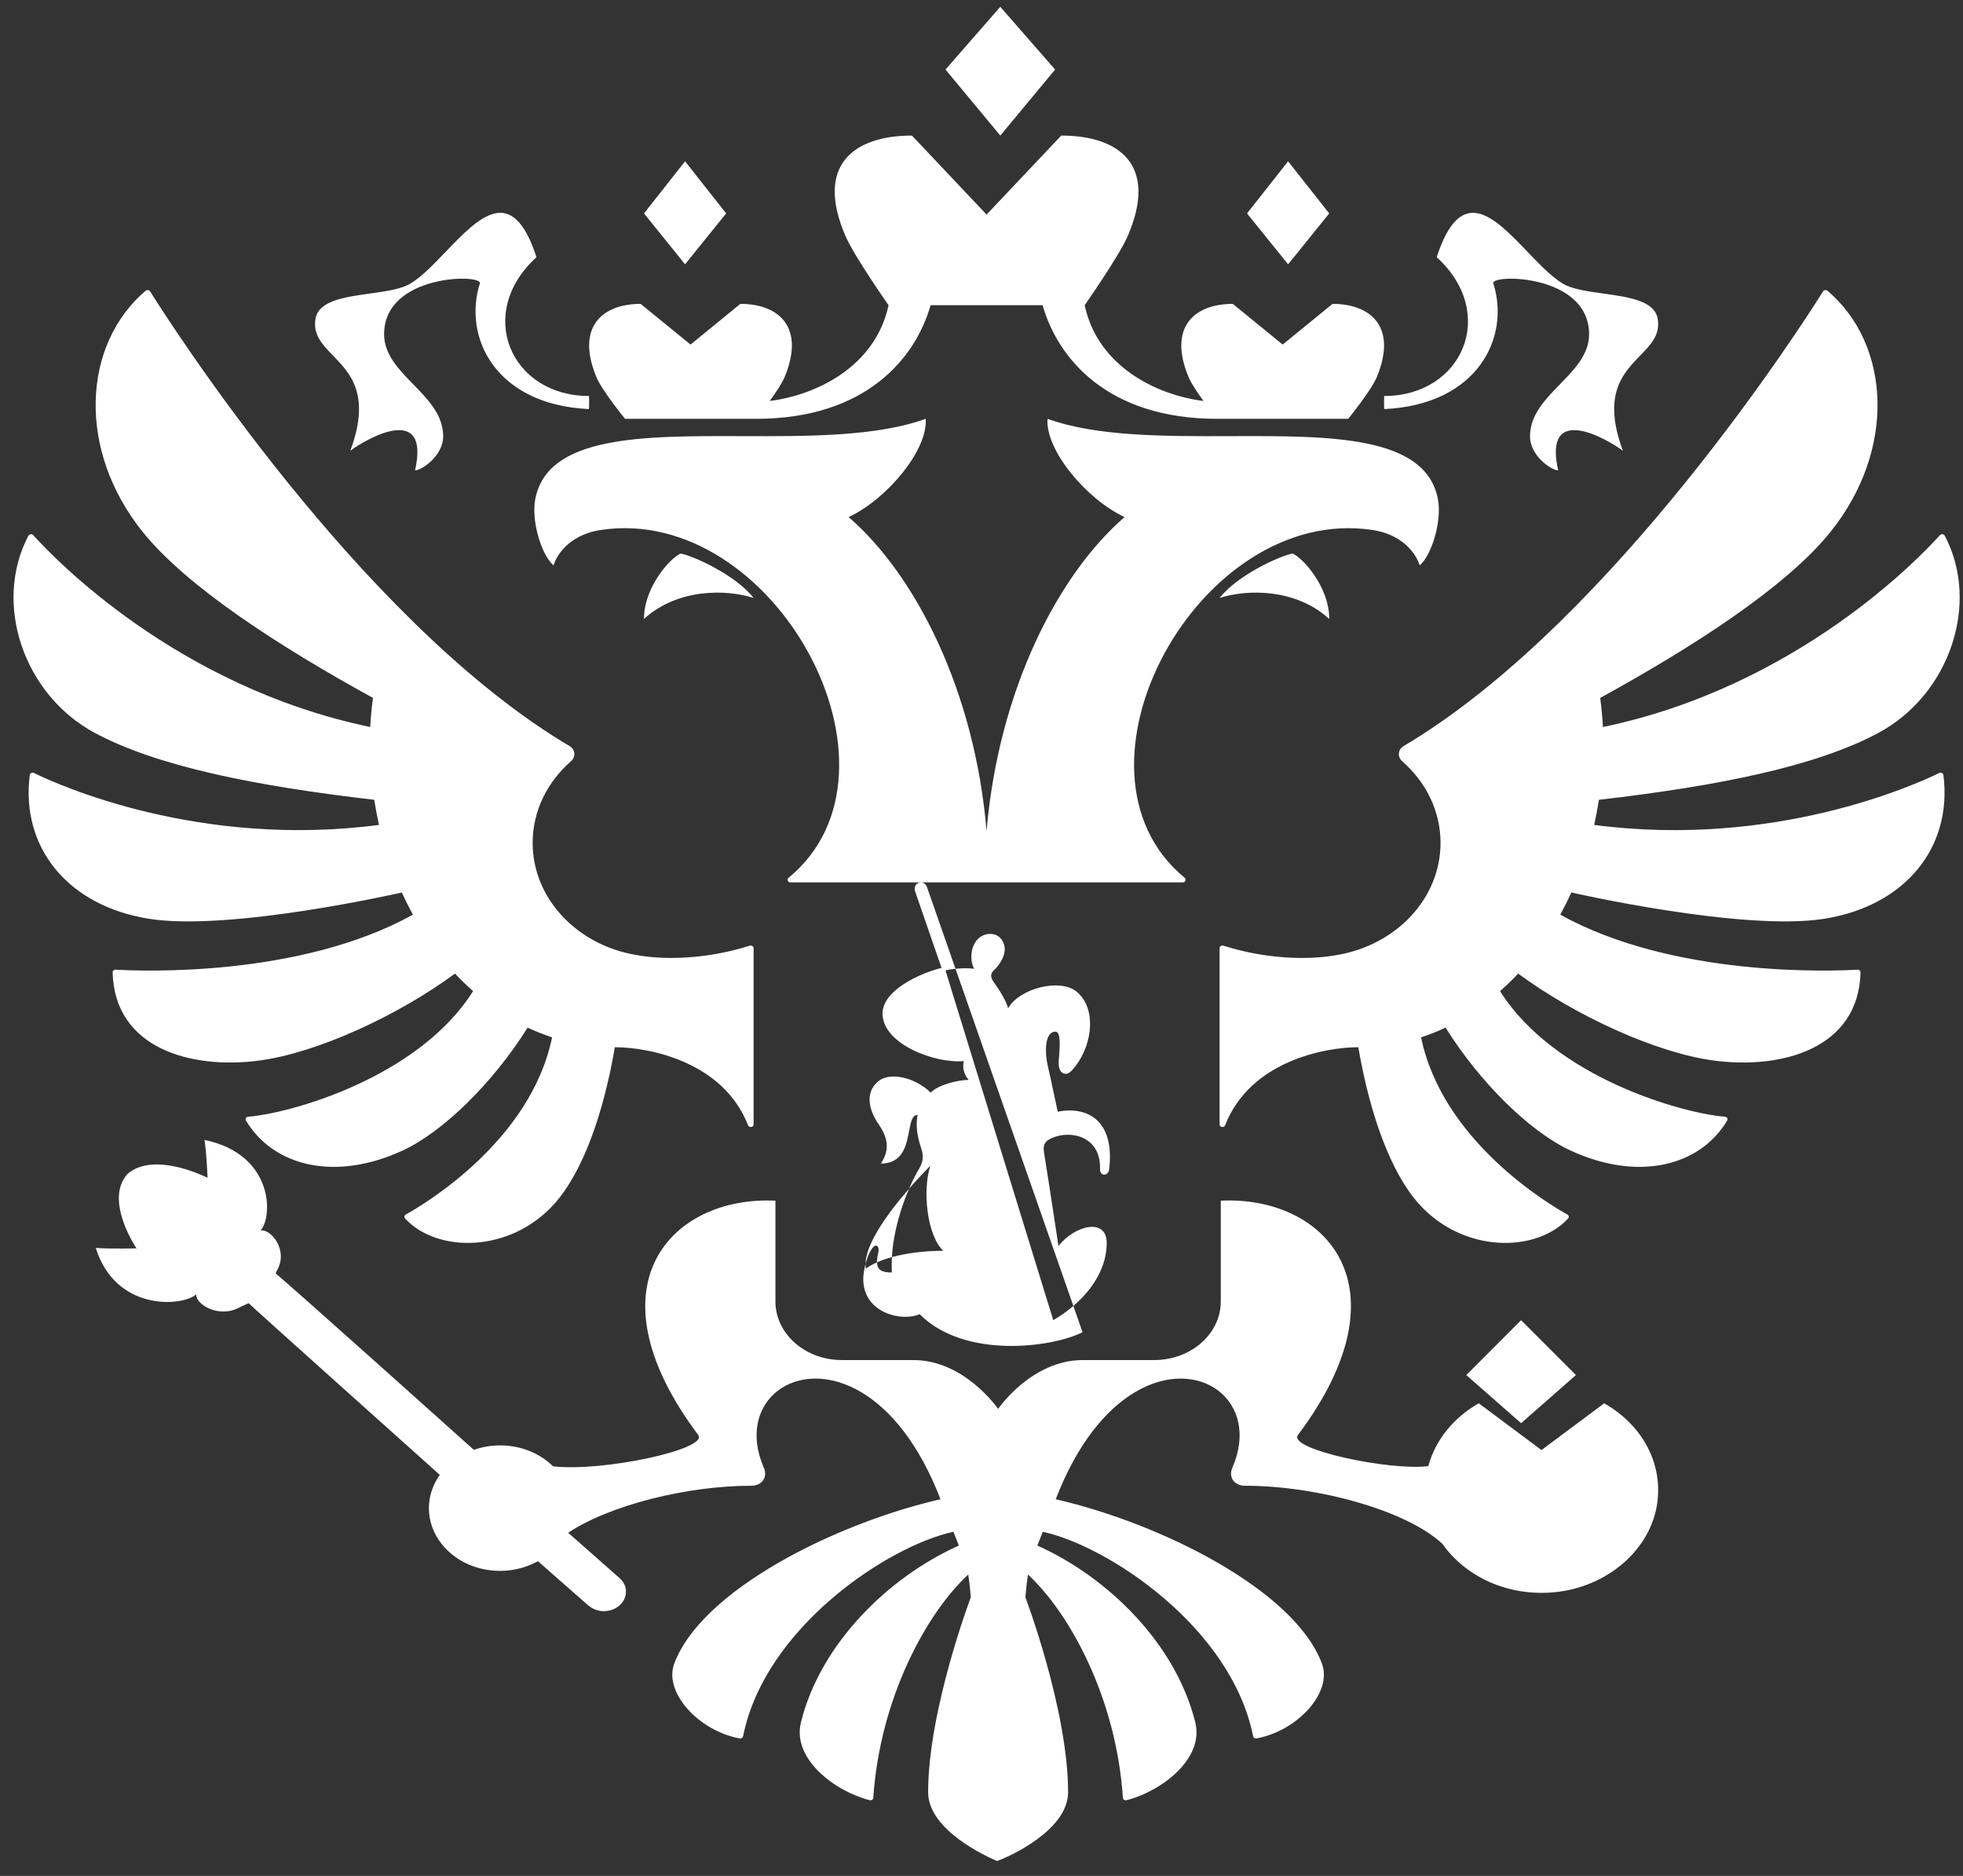 <svg width="90" height="86" viewBox="0 0 90 86" fill="none" xmlns="http://www.w3.org/2000/svg">
<rect x="0" y="0" width="90" height="86" fill="#333333" stroke="none"/>
<path fill-rule="evenodd" clip-rule="evenodd" d="M45.862 0.312L48.375 3.188H48.376L45.862 6.215L43.349 3.188L45.862 0.312ZM19.03 21.563C19.726 18.459 16.841 20.083 16.061 20.664H16.061C17.013 18.098 16.063 17.12 15.27 16.302C14.772 15.789 14.336 15.34 14.467 14.603C14.614 13.784 15.805 13.618 16.959 13.457C17.691 13.355 18.407 13.255 18.832 12.992C19.351 12.672 19.896 12.105 20.443 11.534C21.95 9.964 23.485 8.365 24.597 11.791C21.77 14.365 23.416 18.154 27.005 18.154C27.005 18.154 27.025 18.71 26.993 18.754C22.712 18.549 21.219 15.463 22.001 12.992C22.14 12.555 17.61 12.544 17.61 15.324C17.61 16.247 18.275 16.929 18.946 17.617C19.629 18.319 20.319 19.026 20.319 20.002C20.319 20.902 19.331 21.563 19.03 21.563ZM68.466 12.992C68.328 12.555 72.857 12.544 72.857 15.324C72.857 16.247 72.192 16.929 71.521 17.617C70.838 18.319 70.148 19.026 70.148 20.002C70.148 20.902 71.136 21.563 71.439 21.563C70.741 18.459 73.627 20.083 74.406 20.664C73.454 18.098 74.404 17.12 75.198 16.302C75.696 15.79 76.132 15.34 76 14.603C75.854 13.784 74.662 13.618 73.508 13.457C72.777 13.355 72.06 13.255 71.635 12.992C71.116 12.672 70.572 12.105 70.024 11.534C68.517 9.964 66.983 8.365 65.87 11.791C68.698 14.366 67.053 18.154 63.463 18.154C63.463 18.154 63.442 18.71 63.475 18.754C67.757 18.549 69.25 15.463 68.467 12.992H68.466ZM56.424 19.994C61.032 19.979 65.378 19.965 65.927 22.888V22.887C66.12 23.911 65.625 25.471 65.091 25.919C64.995 25.595 64.497 24.534 62.92 24.296C54.959 23.1 48.312 35.304 54.313 40.239C54.403 40.314 54.352 40.453 54.229 40.453H42.222C42.331 40.453 42.442 40.517 42.498 40.664L43.808 44.412C43.636 44.429 43.472 44.455 43.349 44.491L48.29 60.523C48.621 60.33 48.931 60.111 49.212 59.87L49.632 61.073C48.275 61.771 44.223 62.326 42.16 60.245C41.447 60.591 39.578 60.261 39.578 58.626C39.578 58.474 39.613 58.213 39.683 57.944C39.681 58.02 39.687 58.093 39.699 58.162H39.699C39.843 58.053 40.016 57.956 40.208 57.871C40.221 58.253 40.478 58.334 40.891 58.337C40.877 58.104 40.878 57.868 40.892 57.632C41.617 57.433 42.475 57.341 43.245 57.341C42.512 56.643 42.28 54.615 42.654 53.439C42.311 53.791 41.983 54.145 41.679 54.495C41.836 54.129 41.996 53.818 42.135 53.586C42.347 53.231 42.347 52.97 42.223 52.601C42.036 52.046 41.985 51.546 42.069 51.114C41.821 51.114 41.758 51.444 41.681 51.851C41.557 52.5 41.397 53.343 40.386 53.343C40.828 52.681 40.681 52.117 40.287 51.546C39.723 50.721 39.739 49.992 40.28 49.561C40.818 49.133 41.949 49.389 42.673 50.091C42.98 49.747 43.913 49.507 44.409 49.507C44.197 49.248 44.118 48.966 44.186 48.648C42.822 48.757 40.462 47.852 40.462 46.462C40.462 45.418 42.13 44.629 43.168 44.373L41.956 40.864L41.957 40.864C41.878 40.617 42.045 40.453 42.22 40.453H36.241C36.117 40.453 36.066 40.314 36.157 40.239C42.157 35.304 35.51 23.1 27.549 24.296C25.973 24.534 25.474 25.595 25.378 25.919C24.843 25.471 24.348 23.911 24.54 22.888C25.09 19.965 29.436 19.979 34.045 19.994C37.061 20.004 40.19 20.014 42.441 19.201C42.552 20.611 40.689 22.87 38.909 23.706C41.952 26.333 44.684 31.625 45.233 38.091C45.785 31.625 48.517 26.333 51.559 23.706C49.779 22.87 47.918 20.611 48.027 19.201C50.279 20.014 53.408 20.004 56.424 19.994ZM41.679 54.495C40.522 55.823 39.697 57.093 39.683 57.944C39.743 57.711 39.831 57.471 39.945 57.291C40.169 56.939 40.339 57.143 40.268 57.428C40.224 57.608 40.205 57.754 40.208 57.871C40.415 57.778 40.646 57.699 40.892 57.632C40.956 56.494 41.312 55.346 41.679 54.495ZM49.212 59.87C50.133 59.081 50.741 58.063 50.741 56.988C50.741 55.793 49.252 56.189 48.529 57.122C48.464 56.697 48.401 56.282 48.338 55.873L48.337 55.864V55.864V55.864C48.178 54.817 48.025 53.813 47.863 52.812C47.802 52.427 47.967 52.289 48.228 52.173L48.228 52.173C49.105 51.788 50.481 52.099 50.434 53.597C50.423 53.936 50.826 53.936 50.855 53.59C51.117 51.347 49.836 50.701 48.494 50.964C48.441 50.718 48.391 50.482 48.343 50.252L48.34 50.243V50.243C48.237 49.757 48.141 49.303 48.036 48.851C47.912 48.311 47.867 47.296 48.396 47.296C48.646 47.296 48.589 48.021 48.553 48.474L48.553 48.474C48.548 48.538 48.543 48.597 48.54 48.647C48.516 49.004 48.625 49.219 48.87 49.23C49.023 49.237 49.213 49.007 49.327 48.854C50.095 47.827 50.273 46.238 49.374 45.472C48.621 44.828 46.737 45.307 46.219 46.224C46.141 45.879 45.767 45.309 45.587 45.06C45.413 44.818 45.368 44.652 45.609 44.439C45.723 44.337 46.066 43.933 46.066 43.516C46.066 43.269 45.905 42.814 45.391 42.814C44.985 42.814 44.535 43.146 44.535 43.886C44.535 44.05 44.569 44.227 44.658 44.416C44.49 44.383 44.134 44.381 43.808 44.412L49.212 59.87ZM55.916 27.413C57.187 27.006 59.403 26.973 60.943 28.375L60.943 28.375C60.943 26.876 59.695 25.545 59.26 25.376C58.688 25.482 56.749 26.352 55.916 27.413ZM29.525 28.375C31.067 26.973 33.282 27.006 34.551 27.413C33.722 26.352 31.779 25.482 31.209 25.376C30.774 25.545 29.525 26.876 29.525 28.375L29.525 28.375ZM60.942 9.784V9.784V9.783V9.784ZM60.942 9.784L59.057 7.395L57.174 9.784L59.057 12.118L60.942 9.784ZM72.254 63.038L72.254 63.039V63.038L72.254 63.038ZM69.74 60.523L72.254 63.038L69.74 65.245L67.227 63.039L69.74 60.523ZM33.294 9.784L31.409 7.395L29.526 9.784L31.409 12.118L33.293 9.784H33.294ZM34.661 19.201H28.658C28.64 19.18 27.604 17.913 27.342 17.283C26.396 14.998 27.604 13.931 29.373 13.931L31.659 15.796L33.944 13.931C35.713 13.931 36.922 14.998 35.975 17.283C35.854 17.576 35.566 18.005 35.29 18.382C37.42 18.119 40.139 16.806 40.738 13.993C40.738 13.993 39.162 11.742 38.768 10.83C37.347 7.554 39.16 6.215 41.811 6.215L45.233 9.837L48.656 6.215C51.307 6.215 53.119 7.554 51.7 10.83C51.305 11.741 49.731 13.993 49.731 13.993C50.328 16.806 53.047 18.119 55.177 18.382C54.903 18.005 54.613 17.576 54.492 17.283C53.544 14.997 54.755 13.931 56.523 13.931L58.808 15.796L61.094 13.931C62.861 13.931 64.073 14.997 63.125 17.283C62.861 17.919 61.811 19.201 61.811 19.201H55.808C50.758 19.201 48.489 16.412 47.802 13.993H42.666C41.98 16.412 39.708 19.201 34.661 19.201ZM88.912 35.436C87.811 35.975 81.357 38.901 73.09 37.819C73.175 37.437 73.248 37.053 73.307 36.667C78.81 36.03 83.283 35.127 86.133 33.593C89.382 31.843 90.803 27.666 89.163 24.558C89.121 24.48 89.003 24.466 88.944 24.532C88.046 25.533 82.394 31.48 73.491 33.33C73.468 32.883 73.426 32.438 73.365 31.996C77.689 29.623 81.91 26.889 83.921 24.389C86.96 20.609 86.68 15.789 83.789 13.331C83.759 13.306 83.719 13.294 83.68 13.3C83.641 13.305 83.606 13.326 83.584 13.358C82.669 14.818 74.106 28.21 64.704 33.992C64.59 34.062 64.474 34.132 64.358 34.2C64.088 34.358 64.059 34.697 64.288 34.899C65.372 35.849 66.046 37.172 66.046 38.64C66.046 41.194 64.012 43.317 61.323 43.778C59.956 44.034 57.984 43.959 56.09 43.353C56.004 43.327 55.916 43.381 55.916 43.464V51.551C55.916 51.681 56.121 51.713 56.169 51.588C57.321 48.636 60.768 48.009 62.276 48.009C62.819 51.164 63.788 53.778 65.047 55.184C67.097 57.47 70.445 57.438 71.897 55.858C71.921 55.832 71.931 55.796 71.925 55.762C71.918 55.728 71.896 55.698 71.864 55.681C71.011 55.207 66.131 52.308 65.154 47.557C65.54 47.428 65.916 47.283 66.277 47.11C67.852 49.633 70.145 51.88 71.991 52.738C75.091 54.177 77.93 53.477 79.189 51.37C79.235 51.296 79.179 51.203 79.086 51.195C77.168 51.047 71.282 49.414 68.775 45.438C69.062 45.183 69.343 44.917 69.605 44.634C72.228 46.566 75.936 48.274 78.591 48.622C81.697 49.031 85.217 48.072 85.302 44.577C85.304 44.507 85.239 44.449 85.163 44.454C84.058 44.518 76.746 44.826 71.536 41.932C71.717 41.599 71.886 41.261 72.042 40.916C72.042 40.916 79.915 42.716 83.644 42.12C87.351 41.528 89.522 38.854 89.103 35.529C89.091 35.446 88.991 35.397 88.912 35.436L88.912 35.436ZM18.931 41.932C18.75 41.6 18.58 41.261 18.424 40.916V40.916C18.424 40.916 10.552 42.716 6.823 42.12C3.116 41.528 0.947 38.857 1.364 35.531C1.375 35.447 1.475 35.396 1.557 35.437C2.666 35.98 9.117 38.899 17.376 37.818C17.291 37.436 17.218 37.052 17.159 36.666C11.656 36.029 7.183 35.126 4.333 33.592C1.086 31.842 -0.334 27.668 1.303 24.559C1.344 24.48 1.464 24.466 1.525 24.535C2.432 25.543 8.079 31.481 16.975 33.329C16.997 32.883 17.039 32.438 17.1 31.995C12.777 29.622 8.555 26.888 6.545 24.388C3.506 20.61 3.787 15.79 6.674 13.331C6.737 13.278 6.84 13.291 6.883 13.36C7.805 14.83 16.364 28.213 25.76 33.991C25.876 34.062 25.993 34.131 26.11 34.2C26.378 34.358 26.409 34.696 26.178 34.897C25.096 35.847 24.421 37.171 24.421 38.64C24.421 41.193 26.455 43.317 29.145 43.777C30.51 44.033 32.482 43.959 34.377 43.353C34.462 43.327 34.551 43.381 34.551 43.464V51.551C34.551 51.681 34.347 51.713 34.297 51.588C33.145 48.636 29.699 48.009 28.19 48.009C27.648 51.164 26.68 53.778 25.421 55.184C23.37 57.47 20.021 57.438 18.569 55.858C18.546 55.831 18.536 55.796 18.542 55.762C18.548 55.728 18.57 55.698 18.602 55.681C19.455 55.207 24.335 52.308 25.312 47.557C24.928 47.428 24.551 47.282 24.19 47.11C22.614 49.633 20.321 51.88 18.477 52.738C15.375 54.177 12.536 53.477 11.277 51.37C11.233 51.296 11.287 51.203 11.38 51.195C13.298 51.047 19.183 49.414 21.69 45.438C21.404 45.183 21.124 44.917 20.861 44.634C18.238 46.566 14.529 48.274 11.875 48.622C8.769 49.031 5.251 48.072 5.164 44.578C5.162 44.509 5.227 44.449 5.305 44.454C6.414 44.519 13.723 44.825 18.931 41.932ZM70.673 66.476L67.801 64.334C66.655 64.981 65.812 66.008 65.485 67.212C63.757 67.441 59.045 66.45 59.504 65.793C64.667 58.912 60.718 54.816 55.971 55.044V59.665C55.971 61.148 54.604 62.351 52.92 62.351H49.642C47.291 62.351 45.761 64.59 45.761 64.59C45.761 64.59 44.23 62.351 41.879 62.351H38.601C36.916 62.351 35.552 61.148 35.552 59.665V55.044C30.805 54.816 26.852 58.912 32.018 65.793C32.471 66.443 27.629 67.485 25.357 67.222C24.759 66.634 23.896 66.263 22.93 66.263C22.519 66.263 22.111 66.333 21.726 66.468C21.726 66.468 12.8 58.462 12.636 58.384L12.71 58.222C13.218 57.321 12.441 56.34 11.949 56.409C12.52 55.759 12.547 52.916 9.376 52.259C9.469 52.83 9.516 53.995 9.516 53.995C9.516 53.995 7.069 52.742 5.841 53.824C4.761 55.035 6.259 57.231 6.259 57.231C6.259 57.231 5.007 57.26 4.39 57.21C5.297 60.118 8.341 59.912 8.999 59.338C8.957 59.801 10.057 60.459 10.99 59.931L11.399 59.743C11.472 59.835 20.165 67.616 20.165 67.616C19.765 68.177 19.576 68.866 19.706 69.601C19.913 70.748 20.922 71.7 22.211 71.947C23.121 72.12 23.977 71.952 24.664 71.572L26.965 73.595C27.17 73.771 27.447 73.881 27.756 73.86C28.319 73.825 28.74 73.392 28.697 72.897C28.68 72.673 28.559 72.481 28.392 72.335C28.356 72.297 26.049 70.268 26.049 70.268C27.952 69.003 31.498 68.113 34.441 68.113C34.958 68.113 35.201 67.698 35.023 67.292C33.69 64.254 36.556 62.053 39.522 63.845C40.816 64.626 42.13 66.165 43.12 68.732C38.254 69.848 32.145 72.922 30.909 76.279C30.433 77.575 32.005 79.342 33.914 79.697C33.948 79.704 33.983 79.698 34.012 79.681C34.041 79.663 34.061 79.635 34.068 79.603C35.066 74.592 40.754 70.858 43.713 70.224L43.824 70.505L43.903 70.706L43.962 70.855C40.739 72.299 37.613 75.346 36.72 78.967C36.311 80.625 38.263 82.12 39.874 82.529C39.955 82.55 40.035 82.496 40.039 82.422C40.346 77.843 42.48 73.953 44.392 72.184C44.445 72.53 44.484 72.877 44.51 73.226C44.51 73.226 42.553 78.394 42.553 82.165C42.553 83.92 45.304 85.144 45.711 85.316C46.219 85.144 48.97 83.92 48.97 82.165C48.97 78.394 47.012 73.226 47.012 73.226C47.039 72.877 47.078 72.53 47.131 72.184C49.042 73.953 51.178 77.841 51.483 82.42C51.487 82.495 51.568 82.55 51.648 82.529C53.261 82.12 55.212 80.625 54.803 78.967C53.909 75.346 50.785 72.3 47.561 70.855C47.637 70.662 47.661 70.6 47.686 70.535C47.711 70.473 47.736 70.407 47.809 70.224C50.77 70.858 56.456 74.592 57.454 79.602C57.461 79.634 57.481 79.662 57.51 79.68C57.539 79.698 57.575 79.704 57.608 79.697C59.516 79.342 61.091 77.575 60.612 76.279C59.379 72.923 53.268 69.848 48.403 68.732C49.394 66.165 50.708 64.626 52.001 63.845C54.965 62.053 57.832 64.254 56.499 67.292C56.321 67.698 56.562 68.113 57.081 68.113C60.41 68.113 64.511 69.252 66.135 70.78C67.172 72.254 69.088 73.197 71.251 72.996C73.708 72.768 75.712 71.019 75.989 68.857C76.231 66.962 75.196 65.261 73.548 64.335L70.674 66.477L70.673 66.476Z" fill="white"/>
</svg>
